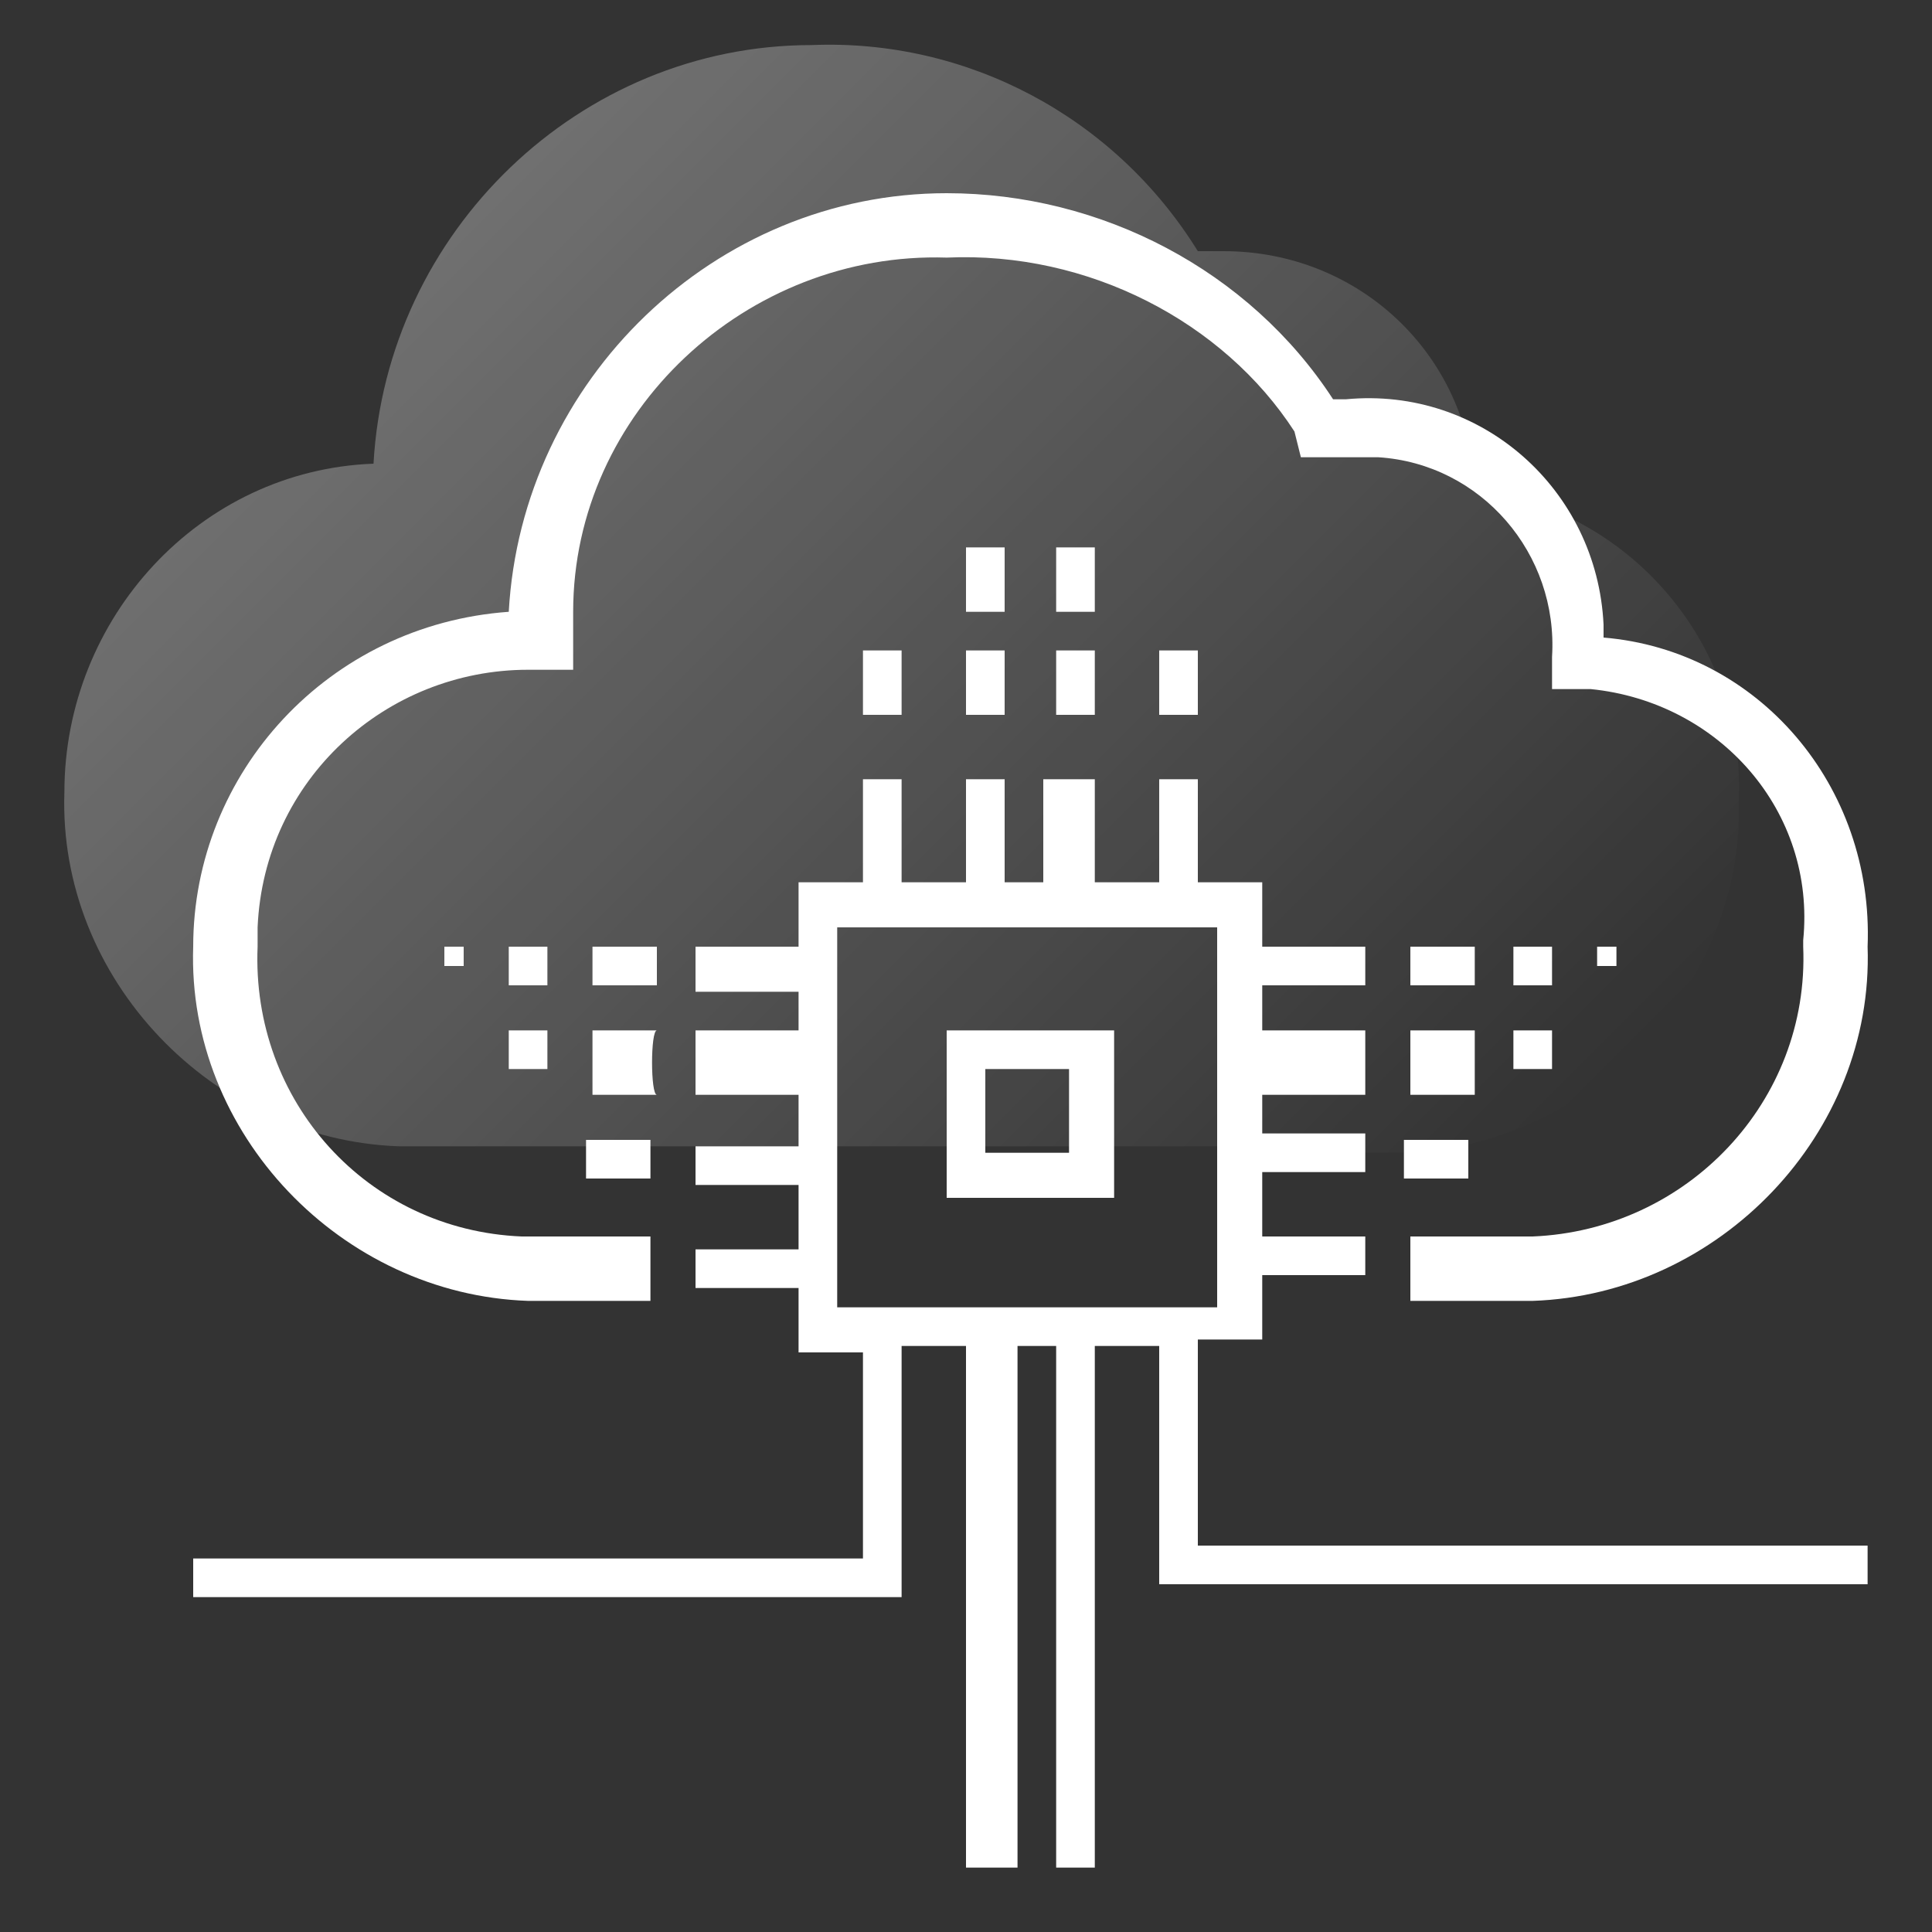 <?xml version="1.0" encoding="utf-8"?>
<!-- Generator: Adobe Illustrator 22.0.1, SVG Export Plug-In . SVG Version: 6.00 Build 0)  -->
<svg version="1.1" id="server_icon" xmlns="http://www.w3.org/2000/svg" xmlns:xlink="http://www.w3.org/1999/xlink" x="0px"
	 y="0px" viewBox="0 0 30 30" style="enable-background:new 0 0 30 30;" xml:space="preserve">
<rect x="0" y="0" width="30" height="30" fill="#333333" stroke="none"/>
<style type="text/css">
	.st0{fill:none;}
	.st1{opacity:0.3;fill:url(#满足合规贴合业务bgicon_copy_3_1_);enable-background:new    ;}
	.st2{fill:#FFFFFF;}
</style>
<rect class="st0" width="30" height="30"/>
<linearGradient id="满足合规贴合业务bgicon_copy_3_1_" gradientUnits="userSpaceOnUse" x1="6.049" y1="4.461" x2="21.631" y2="20.043">
	<stop  offset="0" style="stop-color:#FFFFFF"/>
	<stop  offset="1" style="stop-color:#FFFFFF;stop-opacity:0"/>
</linearGradient>
<path id="满足合规贴合业务bgicon_copy_3" class="st1" d="M20.8,17.9h1c2.9-0.1,5.3-2.6,5.2-5.5c0.1-2.4-1.7-4.5-4.1-4.8
	c-0.1-2.1-1.8-3.7-3.9-3.7c-0.1,0-0.1,0-0.2,0h-0.2c-1.3-2.1-3.6-3.3-6-3.2c-3.6,0-6.6,2.9-6.8,6.5C3.1,7.3,1,9.6,1,12.3
	c-0.1,2.9,2.3,5.4,5.2,5.5H20.8z"/>
<path id="管家式服务bgicon" class="st2" d="M18,24.8v-3.9h-1V29h-0.6v-8.1h-0.6V29H15v-8.1h-1v3.9H3v-0.6h10.4v-3.2h-1v-1h-1.6
	v-0.6h1.6v-1h-1.6v-0.6h1.6V17h-1.6v-1h1.6v-0.6h-1.6v-0.7h1.6v-1h1v-1.6H14v1.6h1v-1.6h0.6v1.6h0.6v-1.6H17v1.6h1v-1.6h0.6v1.6h1v1
	h1.6v0.6h-1.6V16h1.6v1h-1.6v0.6h1.6v0.6h-1.6v1h1.6v0.6h-1.6v1h-1v3.2H29v0.6H18z M18.9,14.4h-5.9v5.9h5.9V14.4z M17.3,18.6h-2.6
	V16h2.6V18.6z M16.6,16.6h-1.3v1.3h1.3V16.6z M24.8,15v-0.3h0.3V15H24.8z M24.1,16.6h-0.6V16h0.6V16.6z M23.5,14.7h0.6v0.6h-0.6
	V14.7z M21.9,14.7h1v0.6h-1V14.7z M22.8,18.3h-1v-0.6h1V18.3z M21.9,16h1v1h-1V16z M18,11.1v-1h0.6v1H18z M17,11.1h-0.6v-1H17V11.1z
	 M16.3,8.5H17v1h-0.6V8.5z M15.7,11.1H15v-1h0.6V11.1z M15,8.5h0.6v1H15V8.5z M13.4,11.1v-1h0.6v1C14.1,11.1,13.4,11.1,13.4,11.1z
	 M7.2,14.7V15H6.9v-0.3H7.2z M7.9,14.7h0.6v0.6H7.9V14.7z M8.5,16.6H7.9V16h0.6V16.6z M10.1,18.3h-1v-0.6h1V18.3z M9.2,14.7h1v0.6
	h-1V14.7z M10.2,17h-1v-1h1C10.1,16,10.1,17,10.2,17z M23.8,20.2h-1.9v-1h1.9c2.4-0.1,4.3-2.1,4.2-4.5c0,0,0-0.1,0-0.1
	c0.2-2-1.3-3.7-3.3-3.9c-0.1,0-0.2,0-0.3,0h-0.3v-0.5c0.1-1.6-1.1-3-2.7-3.1c-0.2,0-0.4,0-0.6,0h-0.6l-0.1-0.4C19,5,16.9,3.9,14.7,4
	c-3.1-0.1-5.8,2.4-5.8,5.5c0,0.1,0,0.2,0,0.3v0.6H8.2C6,10.4,4.1,12.1,4,14.4c0,0.1,0,0.2,0,0.3c-0.1,2.4,1.7,4.4,4.1,4.5
	c0,0,0.1,0,0.1,0h1.9v1H8.2c-2.9-0.1-5.3-2.6-5.2-5.5c0-2.7,2.1-5,4.9-5.2C8.1,5.9,11.1,3,14.7,3c2.4,0,4.7,1.2,6,3.2h0.2
	c2.1-0.2,3.9,1.4,4,3.5c0,0.1,0,0.1,0,0.2c2.4,0.2,4.2,2.3,4.1,4.8C29.1,17.6,26.7,20.1,23.8,20.2z"/>
</svg>
